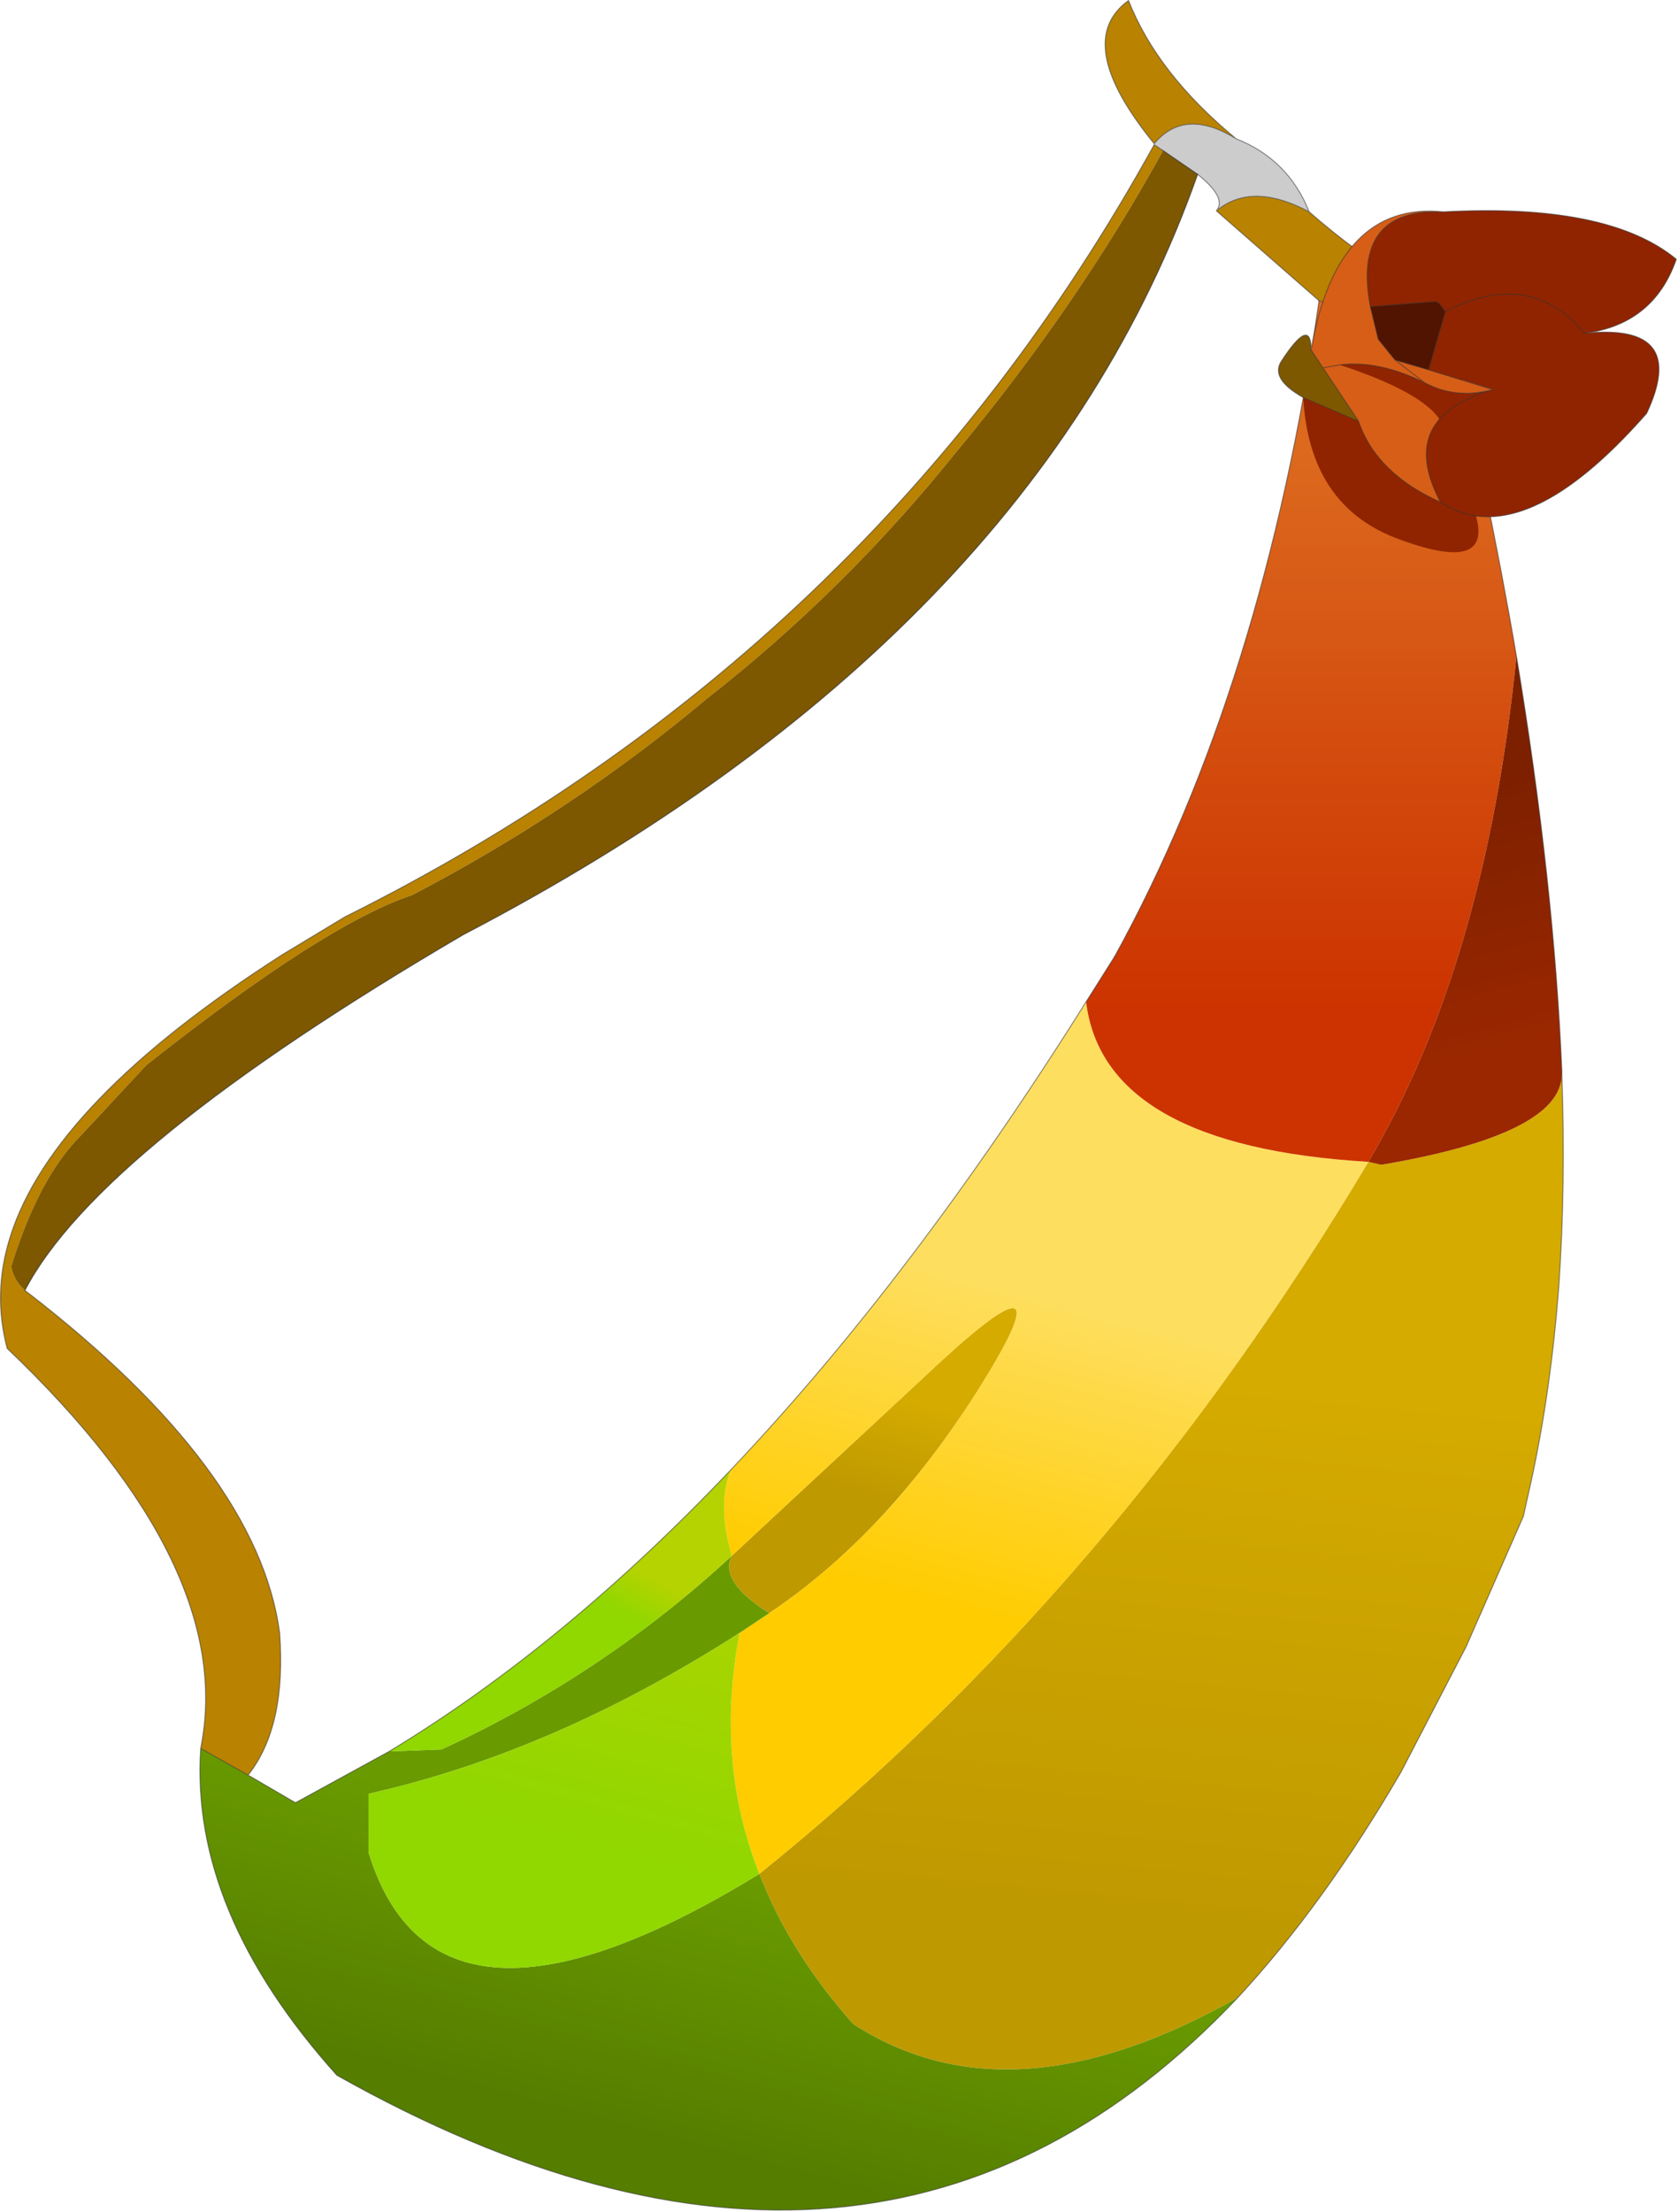 <?xml version="1.0" encoding="UTF-8" standalone="no"?>
<!DOCTYPE svg PUBLIC "-//W3C//DTD SVG 1.1//EN" "http://www.w3.org/Graphics/SVG/1.1/DTD/svg11.dtd">
<svg width="100%" height="100%" viewBox="0 0 85 112" version="1.1" xmlns="http://www.w3.org/2000/svg" xmlns:xlink="http://www.w3.org/1999/xlink" xml:space="preserve" xmlns:serif="http://www.serif.com/" style="fill-rule:evenodd;clip-rule:evenodd;stroke-linecap:round;stroke-linejoin:round;">
    <g transform="matrix(1,0,0,1,-210.684,-123.975)">
        <g>
            <g id="shape0">
                <path d="M220.85,212.5C222.083,206.4 218.817,199.65 211.05,192.25C210.55,190.383 210.6,188.5 211.2,186.6C212.633,182.033 217.233,177.267 225,172.3L228.15,170.4C246.017,161.5 259.683,148.467 269.15,131.3L269.6,131.6C266.7,136.867 263.183,141.983 259.05,146.95C255.317,151.583 251.15,155.7 246.55,159.3C241.983,163.133 236.983,166.467 231.55,169.3C228.617,170.267 224.133,173.133 218.1,177.9L214.75,181.5C213.35,182.9 212.183,185.1 211.25,188.1C211.35,188.6 211.583,189 211.95,189.3L211.95,189.35L212,189.35C219.833,195.383 224.117,201.15 224.85,206.65C225.083,209.817 224.55,212.217 223.25,213.85L220.85,212.5M269.15,131.25C266.35,127.817 265.917,125.4 267.85,124C268.817,126.467 270.633,128.8 273.3,131C271.567,129.933 270.183,130.017 269.15,131.25M277,134.7C278.6,136.1 280.217,137.283 281.85,138.25C280.883,139.55 279.433,139.867 277.5,139.2L272.3,134.65C273.5,133.65 275.067,133.667 277,134.7" style="fill:#b98200;"/>
                <path d="M269.6,131.6L269.15,131.3L269.15,131.25C270.183,130.017 271.567,129.933 273.3,131C275.067,131.7 276.3,132.933 277,134.7C275.067,133.667 273.5,133.65 272.3,134.65C272.667,134.217 272.35,133.6 271.35,132.8L269.6,131.6" style="fill:#ccc;"/>
                <path d="M211.95,189.3C211.583,189 211.35,188.6 211.25,188.1C212.183,185.1 213.35,182.9 214.75,181.5L218.1,177.9C224.133,173.133 228.617,170.267 231.55,169.3C236.983,166.467 241.983,163.133 246.55,159.3C251.15,155.7 255.317,151.583 259.05,146.95C263.183,141.983 266.7,136.867 269.6,131.6L271.35,132.8C265.85,148.4 253.45,161.233 234.15,171.3C221.85,178.5 214.45,184.5 211.95,189.3" style="fill:#7d5800;"/>
                <path d="M289.8,178.35C289.933,182.117 289.883,185.683 289.65,189.05C289.383,192.583 288.917,195.883 288.25,198.95L287.85,200.75L284.95,207.35L281.65,213.7C279.05,218.167 276.3,221.967 273.4,225.1C265.733,229.467 259.233,229.917 253.9,226.45C251.767,224.05 250.183,221.517 249.15,218.85C261.117,209.217 271.4,197.2 280,182.8L280.65,182.95C286.75,181.917 289.8,180.383 289.8,178.35" style="fill:url(#_Linear1);"/>
                <path d="M247.75,202.75L258.35,192.9C262.75,188.867 263.367,189.367 260.2,194.4C257.1,199.267 253.583,203.017 249.65,205.65C247.95,204.583 247.317,203.617 247.75,202.75" style="fill:url(#_Linear2);"/>
                <path d="M265.7,174.7C266.3,179.567 271.067,182.267 280,182.8C271.4,197.2 261.117,209.217 249.15,218.85C247.65,215.05 247.317,210.983 248.15,206.65L249.65,205.65C253.583,203.017 257.1,199.267 260.2,194.4C263.367,189.367 262.75,188.867 258.35,192.9L247.75,202.75C247.25,200.983 247.233,199.533 247.7,198.4C253.867,191.9 259.867,184 265.7,174.7" style="fill:url(#_Linear3);"/>
                <path d="M281.85,138.25L283.75,139.2C285.283,145.533 286.533,151.533 287.5,157.2C286.467,167.567 283.967,176.1 280,182.8C271.067,182.267 266.3,179.567 265.7,174.7L267.15,172.4C272.183,163.267 275.633,152.2 277.5,139.2C279.433,139.867 280.883,139.55 281.85,138.25" style="fill:url(#_Linear4);"/>
                <path d="M287.5,157.2C288.767,164.833 289.533,171.833 289.8,178.2L289.8,178.35C289.8,180.383 286.75,181.917 280.65,182.95L280,182.8C283.967,176.1 286.467,167.567 287.5,157.2" style="fill:url(#_Linear5);"/>
                <path d="M220.85,212.5L223.25,213.85L225.65,215.25L230.4,212.65L233.05,212.55C238.483,210.05 243.383,206.783 247.75,202.75C247.317,203.617 247.95,204.583 249.65,205.65L248.15,206.65C242.283,210.417 236.433,213.033 230.6,214.5L229.35,214.8L229.35,217.75C231.617,225.183 238.217,225.55 249.15,218.85C250.183,221.517 251.767,224.05 253.9,226.45C259.233,229.917 265.733,229.467 273.4,225.1C261.233,238 246.017,239.317 227.75,229.05C222.783,223.517 220.483,218 220.85,212.5" style="fill:url(#_Linear6);"/>
                <path d="M248.15,206.65C247.317,210.983 247.65,215.05 249.15,218.85C238.217,225.55 231.617,225.183 229.35,217.75L229.35,214.8L230.6,214.5C236.433,213.033 242.283,210.417 248.15,206.65" style="fill:url(#_Linear7);"/>
                <path d="M247.7,198.4C247.233,199.533 247.25,200.983 247.75,202.75C243.383,206.783 238.483,210.05 233.05,212.55L230.4,212.65C236.3,209.083 242.067,204.333 247.7,198.4" style="fill:url(#_Linear8);"/>
                <path d="M269.15,131.3C259.683,148.467 246.017,161.5 228.15,170.4L225,172.3C217.233,177.267 212.633,182.033 211.2,186.6C210.6,188.5 210.55,190.383 211.05,192.25C218.817,199.65 222.083,206.4 220.85,212.5L223.25,213.85C224.55,212.217 225.083,209.817 224.85,206.65C224.117,201.15 219.833,195.383 212,189.35L211.95,189.35L211.95,189.3M269.6,131.6L269.15,131.3L269.15,131.25C266.35,127.817 265.917,125.4 267.85,124C268.817,126.467 270.633,128.8 273.3,131C275.067,131.7 276.3,132.933 277,134.7C278.6,136.1 280.217,137.283 281.85,138.25L283.75,139.2C285.283,145.533 286.533,151.533 287.5,157.2C288.767,164.833 289.533,171.833 289.8,178.2L289.8,178.35C289.933,182.117 289.883,185.683 289.65,189.05C289.383,192.583 288.917,195.883 288.25,198.95L287.85,200.75L284.95,207.35L281.65,213.7C279.05,218.167 276.3,221.967 273.4,225.1C261.233,238 246.017,239.317 227.75,229.05C222.783,223.517 220.483,218 220.85,212.5M273.3,131C271.567,129.933 270.183,130.017 269.15,131.25M271.35,132.8C272.35,133.6 272.667,134.217 272.3,134.65C273.5,133.65 275.067,133.667 277,134.7M277.5,139.2C279.433,139.867 280.883,139.55 281.85,138.25M272.3,134.65L277.5,139.2M267.15,172.4L265.7,174.7C259.867,184 253.867,191.9 247.7,198.4C242.067,204.333 236.3,209.083 230.4,212.65L225.65,215.25L223.25,213.85" style="fill:none;fill-rule:nonzero;stroke:#333;stroke-opacity:0.56;stroke-width:0.05px;"/>
                <path d="M271.35,132.8C265.85,148.4 253.45,161.233 234.15,171.3C221.85,178.5 214.45,184.5 211.95,189.3M269.6,131.6L271.35,132.8" style="fill:none;fill-rule:nonzero;stroke:#333;stroke-opacity:0.7;stroke-width:0.05px;"/>
                <path d="M277.5,139.2C275.633,152.2 272.183,163.267 267.15,172.4" style="fill:none;fill-rule:nonzero;stroke:#333;stroke-opacity:0.56;stroke-width:0.05px;"/>
            </g>
            <g id="shape1">
                <path d="M283.8,134.7C280.7,134.567 279.467,136.167 280.1,139.5L280.5,141.15L281.35,142.2L283.05,142.7L286.3,143.7C285.033,144.033 283.883,143.917 282.85,143.35C281.283,142.583 279.85,142.283 278.55,142.45C281.283,143.35 282.967,144.267 283.6,145.2C282.7,146.233 282.717,147.633 283.65,149.4C281.483,148.433 280.1,147.067 279.5,145.3L277.1,141.7C277.967,136.667 280.2,134.333 283.8,134.7M277.7,142.6L278.55,142.45L277.7,142.6M282.85,143.35L281.35,142.2L282.85,143.35" style="fill:#d75e17;"/>
                <path d="M283.8,134.7C289.367,134.4 293.3,135.2 295.6,137.1C294.833,139.3 293.283,140.55 290.95,140.85C289.117,138.65 286.767,138.283 283.9,139.75C286.767,138.283 289.117,138.65 290.95,140.85C294.483,140.483 295.533,141.833 294.1,144.9C290.767,148.7 287.883,150.433 285.45,150.1C286.017,152.1 284.65,152.467 281.35,151.2C278.45,150.067 276.9,147.7 276.7,144.1L279.5,145.3C280.1,147.067 281.483,148.433 283.65,149.4C282.717,147.633 282.7,146.233 283.6,145.2C284.167,144.567 285.067,144.067 286.3,143.7C285.067,144.067 284.167,144.567 283.6,145.2C282.967,144.267 281.283,143.35 278.55,142.45C279.85,142.283 281.283,142.583 282.85,143.35C283.883,143.917 285.033,144.033 286.3,143.7L283.05,142.7L283.9,139.75L283.6,139.35L283.45,139.25L283.3,139.25L280.1,139.5C279.467,136.167 280.7,134.567 283.8,134.7M285.45,150.1C284.817,150 284.217,149.767 283.65,149.4C284.217,149.767 284.817,150 285.45,150.1" style="fill:#902400;"/>
                <path d="M280.1,139.5L283.3,139.25L283.45,139.25L283.6,139.35L283.9,139.75L283.05,142.7L281.35,142.2L280.5,141.15L280.1,139.5" style="fill:#511400;"/>
                <path d="M276.7,144.1C275.567,143.467 275.2,142.85 275.6,142.25C276.6,140.717 277.1,140.533 277.1,141.7L279.5,145.3L276.7,144.1" style="fill:#7d5800;"/>
                <path d="M290.95,140.85C293.283,140.55 294.833,139.3 295.6,137.1C293.3,135.2 289.367,134.4 283.8,134.7C280.7,134.567 279.467,136.167 280.1,139.5L283.3,139.25L283.45,139.25L283.6,139.35L283.9,139.75C286.767,138.283 289.117,138.65 290.95,140.85C294.483,140.483 295.533,141.833 294.1,144.9C290.767,148.7 287.883,150.433 285.45,150.1C284.817,150 284.217,149.767 283.65,149.4C282.717,147.633 282.7,146.233 283.6,145.2C284.167,144.567 285.067,144.067 286.3,143.7C285.033,144.033 283.883,143.917 282.85,143.35C281.283,142.583 279.85,142.283 278.55,142.45L277.7,142.6L279.5,145.3C280.1,147.067 281.483,148.433 283.65,149.4M276.7,144.1C275.567,143.467 275.2,142.85 275.6,142.25C276.6,140.717 277.1,140.533 277.1,141.7C277.967,136.667 280.2,134.333 283.8,134.7M280.1,139.5L280.5,141.15L281.35,142.2L283.05,142.7L283.9,139.75M281.35,142.2L282.85,143.35M277.7,142.6L277.1,141.7M276.7,144.1L279.5,145.3M283.05,142.7L286.3,143.7" style="fill:none;fill-rule:nonzero;stroke:#333;stroke-opacity:0.56;stroke-width:0.05px;"/>
            </g>
        </g>
    </g>
    <defs>
        <linearGradient id="_Linear1" x1="0" y1="0" x2="1" y2="0" gradientUnits="userSpaceOnUse" gradientTransform="matrix(2.621,-27.361,27.361,2.621,271.806,221.223)"><stop offset="0" style="stop-color:#bf9900;stop-opacity:1"/><stop offset="1" style="stop-color:#d5ab00;stop-opacity:1"/></linearGradient>
        <linearGradient id="_Linear2" x1="0" y1="0" x2="1" y2="0" gradientUnits="userSpaceOnUse" gradientTransform="matrix(1.311,-4.915,4.915,1.311,255.412,199.731)"><stop offset="0" style="stop-color:#bf9900;stop-opacity:1"/><stop offset="1" style="stop-color:#d5ab00;stop-opacity:1"/></linearGradient>
        <linearGradient id="_Linear3" x1="0" y1="0" x2="1" y2="0" gradientUnits="userSpaceOnUse" gradientTransform="matrix(4.26,-15.893,15.893,4.26,262.583,206.397)"><stop offset="0" style="stop-color:#fc0;stop-opacity:1"/><stop offset="1" style="stop-color:#fede5f;stop-opacity:1"/></linearGradient>
        <linearGradient id="_Linear4" x1="0" y1="0" x2="1" y2="0" gradientUnits="userSpaceOnUse" gradientTransform="matrix(1.72556e-15,-28.18,28.18,1.72556e-15,278.439,174.94)"><stop offset="0" style="stop-color:#c30;stop-opacity:1"/><stop offset="1" style="stop-color:#dc691e;stop-opacity:1"/></linearGradient>
        <linearGradient id="_Linear5" x1="0" y1="0" x2="1" y2="0" gradientUnits="userSpaceOnUse" gradientTransform="matrix(-3.441,-12.943,12.943,-3.441,286.959,176.976)"><stop offset="0" style="stop-color:#9a2700;stop-opacity:1"/><stop offset="1" style="stop-color:#7d2000;stop-opacity:1"/></linearGradient>
        <linearGradient id="_Linear6" x1="0" y1="0" x2="1" y2="0" gradientUnits="userSpaceOnUse" gradientTransform="matrix(3.604,-13.599,13.599,3.604,250.015,233.893)"><stop offset="0" style="stop-color:#557d00;stop-opacity:1"/><stop offset="1" style="stop-color:#699b00;stop-opacity:1"/></linearGradient>
        <linearGradient id="_Linear7" x1="0" y1="0" x2="1" y2="0" gradientUnits="userSpaceOnUse" gradientTransform="matrix(4.751,-17.695,17.695,4.751,241.633,217.488)"><stop offset="0" style="stop-color:#91d700;stop-opacity:1"/><stop offset="1" style="stop-color:#b4d300;stop-opacity:1"/></linearGradient>
        <linearGradient id="_Linear8" x1="0" y1="0" x2="1" y2="0" gradientUnits="userSpaceOnUse" gradientTransform="matrix(1.147,-1.966,1.966,1.147,241.808,205.398)"><stop offset="0" style="stop-color:#91d700;stop-opacity:1"/><stop offset="1" style="stop-color:#b4d300;stop-opacity:1"/></linearGradient>
    </defs>
</svg>
